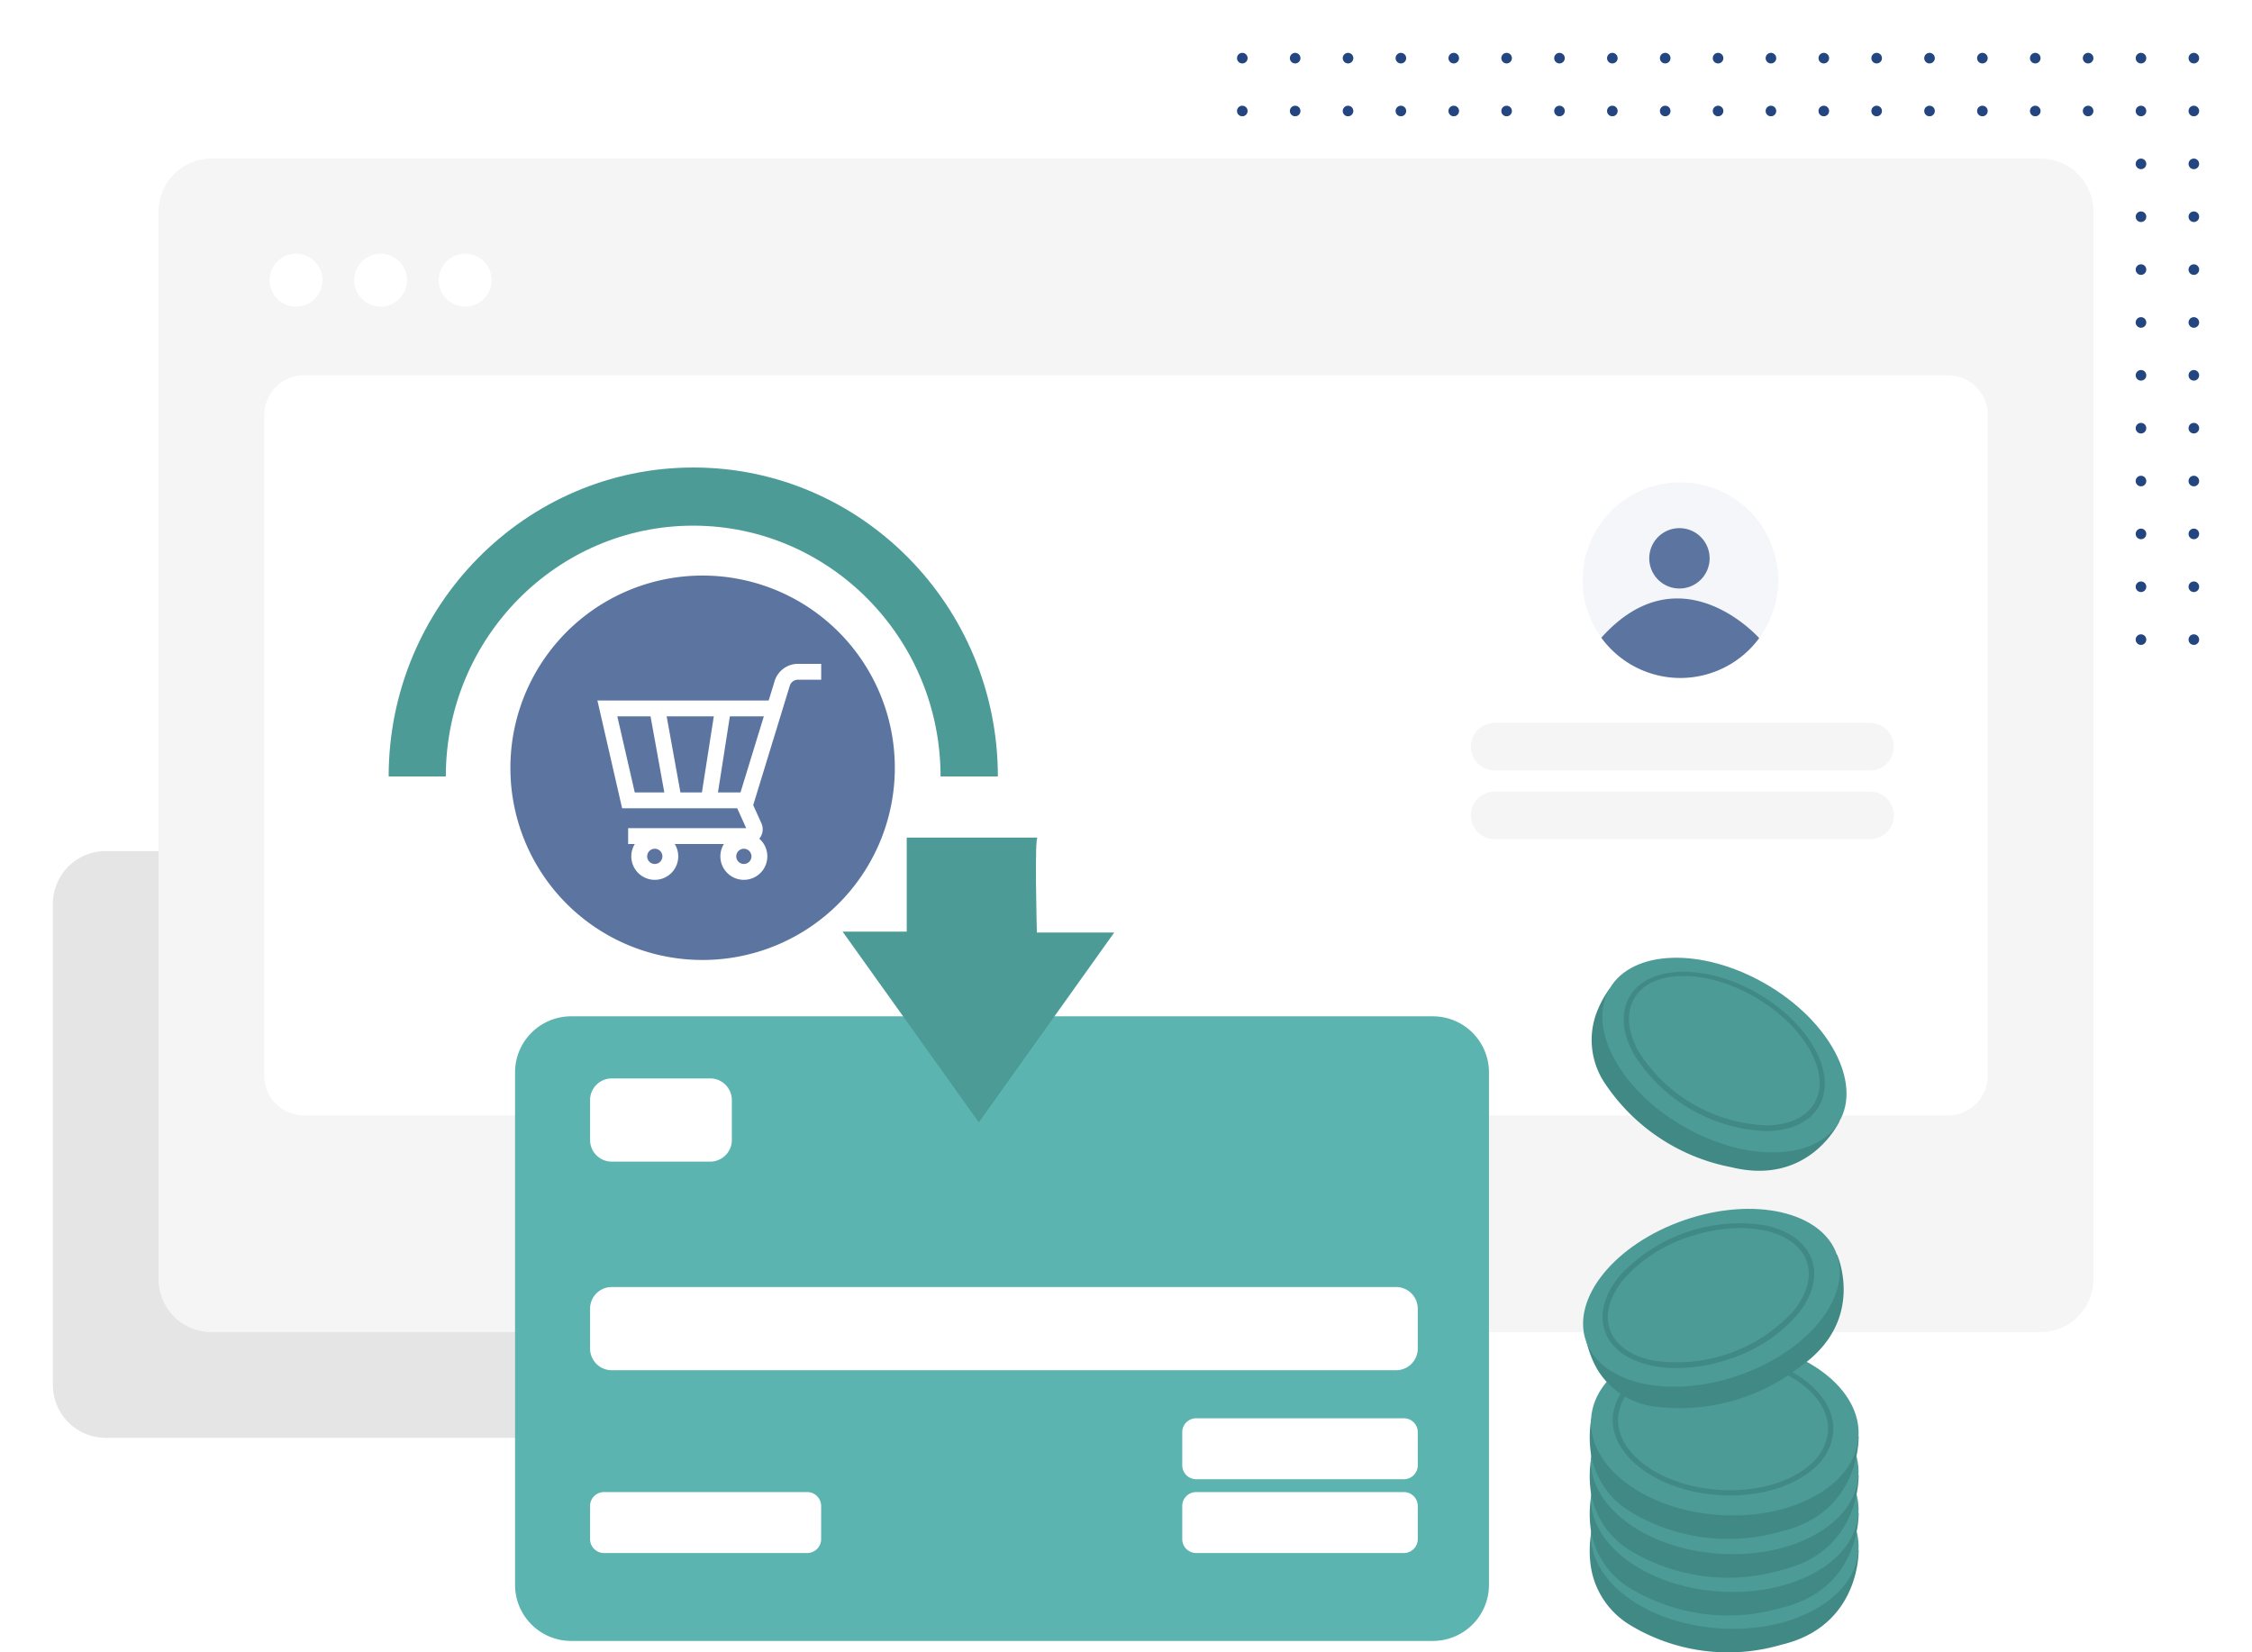 <svg xmlns="http://www.w3.org/2000/svg" xmlns:xlink="http://www.w3.org/1999/xlink" viewBox="0 0 426 312.586"><defs><linearGradient id="a" x1="386.437" x2="388.268" y1="29.399" y2="58.397" gradientUnits="objectBoundingBox"><stop offset="0" stop-color="#fedd62"/><stop offset="1" stop-color="#ffc22f"/></linearGradient><linearGradient xlink:href="#a" id="c" x1="387.353" x2="389.183" y1="21.682" y2="50.68"/><linearGradient xlink:href="#a" id="d" x1="388.297" x2="390.127" y1="13.78" y2="42.778"/><filter id="b" width="426" height="282" x="0" y="0" filterUnits="userSpaceOnUse"><feOffset/><feGaussianBlur result="blur" stdDeviation="10"/><feFlood flood-color="#262626" flood-opacity=".078"/><feComposite in2="blur" operator="in"/><feComposite in="SourceGraphic"/></filter></defs><g data-name="Group 140"><path fill="#e5e5e5" d="M20 161h163a10 10 0 0 1 10 10v91a10 10 0 0 1-10 10H20a10 10 0 0 1-10-10v-91a10 10 0 0 1 10-10Z" data-name="Path 927"/><path fill="#234580" d="M235 10a1 1 0 1 1-1 1 1 1 0 0 1 1-1Z" data-name="Path 699"/><path fill="#234580" d="M245 10a1 1 0 1 1-1 1 1 1 0 0 1 1-1Z" data-name="Path 700"/><path fill="#234580" d="M255 10a1 1 0 1 1-1 1 1 1 0 0 1 1-1Z" data-name="Path 701"/><path fill="#234580" d="M265 10a1 1 0 1 1-1 1 1 1 0 0 1 1-1Z" data-name="Path 702"/><path fill="#234580" d="M275 10a1 1 0 1 1-1 1 1 1 0 0 1 1-1Z" data-name="Path 703"/><path fill="#234580" d="M285 10a1 1 0 1 1-1 1 1 1 0 0 1 1-1Z" data-name="Path 704"/><path fill="#234580" d="M295 10a1 1 0 1 1-1 1 1 1 0 0 1 1-1Z" data-name="Path 705"/><path fill="#234580" d="M305 10a1 1 0 1 1-1 1 1 1 0 0 1 1-1Z" data-name="Path 706"/><path fill="#234580" d="M315 10a1 1 0 1 1-1 1 1 1 0 0 1 1-1Z" data-name="Path 707"/><path fill="#234580" d="M325 10a1 1 0 1 1-1 1 1 1 0 0 1 1-1Z" data-name="Path 708"/><path fill="#234580" d="M335 10a1 1 0 1 1-1 1 1 1 0 0 1 1-1Z" data-name="Path 709"/><path fill="#234580" d="M345 10a1 1 0 1 1-1 1 1 1 0 0 1 1-1Z" data-name="Path 710"/><path fill="#234580" d="M355 10a1 1 0 1 1-1 1 1 1 0 0 1 1-1Z" data-name="Path 711"/><path fill="#234580" d="M365 10a1 1 0 1 1-1 1 1 1 0 0 1 1-1Z" data-name="Path 712"/><path fill="#234580" d="M375 10a1 1 0 1 1-1 1 1 1 0 0 1 1-1Z" data-name="Path 713"/><path fill="#234580" d="M385 10a1 1 0 1 1-1 1 1 1 0 0 1 1-1Z" data-name="Path 714"/><path fill="#234580" d="M395 10a1 1 0 1 1-1 1 1 1 0 0 1 1-1Z" data-name="Path 715"/><path fill="#234580" d="M405 10a1 1 0 1 1-1 1 1 1 0 0 1 1-1Z" data-name="Path 716"/><path fill="#234580" d="M415 10a1 1 0 1 1-1 1 1 1 0 0 1 1-1Z" data-name="Path 717"/><path fill="#234580" d="M235 20a1 1 0 1 1-1 1 1 1 0 0 1 1-1Z" data-name="Path 718"/><path fill="#234580" d="M245 20a1 1 0 1 1-1 1 1 1 0 0 1 1-1Z" data-name="Path 719"/><path fill="#234580" d="M255 20a1 1 0 1 1-1 1 1 1 0 0 1 1-1Z" data-name="Path 720"/><path fill="#234580" d="M265 20a1 1 0 1 1-1 1 1 1 0 0 1 1-1Z" data-name="Path 721"/><path fill="#234580" d="M275 20a1 1 0 1 1-1 1 1 1 0 0 1 1-1Z" data-name="Path 722"/><path fill="#234580" d="M285 20a1 1 0 1 1-1 1 1 1 0 0 1 1-1Z" data-name="Path 723"/><path fill="#234580" d="M295 20a1 1 0 1 1-1 1 1 1 0 0 1 1-1Z" data-name="Path 724"/><path fill="#234580" d="M305 20a1 1 0 1 1-1 1 1 1 0 0 1 1-1Z" data-name="Path 725"/><path fill="#234580" d="M315 20a1 1 0 1 1-1 1 1 1 0 0 1 1-1Z" data-name="Path 726"/><path fill="#234580" d="M325 20a1 1 0 1 1-1 1 1 1 0 0 1 1-1Z" data-name="Path 727"/><path fill="#234580" d="M335 20a1 1 0 1 1-1 1 1 1 0 0 1 1-1Z" data-name="Path 728"/><path fill="#234580" d="M345 20a1 1 0 1 1-1 1 1 1 0 0 1 1-1Z" data-name="Path 729"/><path fill="#234580" d="M355 20a1 1 0 1 1-1 1 1 1 0 0 1 1-1Z" data-name="Path 730"/><path fill="#234580" d="M365 20a1 1 0 1 1-1 1 1 1 0 0 1 1-1Z" data-name="Path 731"/><path fill="#234580" d="M375 20a1 1 0 1 1-1 1 1 1 0 0 1 1-1Z" data-name="Path 732"/><path fill="#234580" d="M385 20a1 1 0 1 1-1 1 1 1 0 0 1 1-1Z" data-name="Path 733"/><path fill="#234580" d="M395 20a1 1 0 1 1-1 1 1 1 0 0 1 1-1Z" data-name="Path 734"/><path fill="#234580" d="M405 20a1 1 0 1 1-1 1 1 1 0 0 1 1-1Z" data-name="Path 735"/><path fill="#234580" d="M415 20a1 1 0 1 1-1 1 1 1 0 0 1 1-1Z" data-name="Path 736"/><path fill="#234580" d="M405 30a1 1 0 1 1-1 1 1 1 0 0 1 1-1Z" data-name="Path 754"/><path fill="#234580" d="M415 30a1 1 0 1 1-1 1 1 1 0 0 1 1-1Z" data-name="Path 755"/><path fill="#234580" d="M405 40a1 1 0 1 1-1 1 1 1 0 0 1 1-1Z" data-name="Path 773"/><path fill="#234580" d="M415 40a1 1 0 1 1-1 1 1 1 0 0 1 1-1Z" data-name="Path 774"/><path fill="#234580" d="M405 50a1 1 0 1 1-1 1 1 1 0 0 1 1-1Z" data-name="Path 792"/><path fill="#234580" d="M415 50a1 1 0 1 1-1 1 1 1 0 0 1 1-1Z" data-name="Path 793"/><path fill="#234580" d="M405 60a1 1 0 1 1-1 1 1 1 0 0 1 1-1Z" data-name="Path 811"/><path fill="#234580" d="M415 60a1 1 0 1 1-1 1 1 1 0 0 1 1-1Z" data-name="Path 812"/><path fill="#234580" d="M405 70a1 1 0 1 1-1 1 1 1 0 0 1 1-1Z" data-name="Path 830"/><path fill="#234580" d="M415 70a1 1 0 1 1-1 1 1 1 0 0 1 1-1Z" data-name="Path 831"/><path fill="#234580" d="M405 80a1 1 0 1 1-1 1 1 1 0 0 1 1-1Z" data-name="Path 849"/><path fill="#234580" d="M415 80a1 1 0 1 1-1 1 1 1 0 0 1 1-1Z" data-name="Path 850"/><path fill="#234580" d="M405 90a1 1 0 1 1-1 1 1 1 0 0 1 1-1Z" data-name="Path 868"/><path fill="#234580" d="M415 90a1 1 0 1 1-1 1 1 1 0 0 1 1-1Z" data-name="Path 869"/><path fill="#234580" d="M405 100a1 1 0 1 1-1 1 1 1 0 0 1 1-1Z" data-name="Path 887"/><path fill="#234580" d="M415 100a1 1 0 1 1-1 1 1 1 0 0 1 1-1Z" data-name="Path 888"/><path fill="#234580" d="M405 110a1 1 0 1 1-1 1 1 1 0 0 1 1-1Z" data-name="Path 906"/><path fill="#234580" d="M415 110a1 1 0 1 1-1 1 1 1 0 0 1 1-1Z" data-name="Path 907"/><path fill="#234580" d="M405 120a1 1 0 1 1-1 1 1 1 0 0 1 1-1Z" data-name="Path 925"/><path fill="#234580" d="M415 120a1 1 0 1 1-1 1 1 1 0 0 1 1-1Z" data-name="Path 926"/><g filter="url(#b)"><path fill="#f5f5f5" d="M40 30h346a10 10 0 0 1 10 10v202a10 10 0 0 1-10 10H40a10 10 0 0 1-10-10V40a10 10 0 0 1 10-10Z" data-name="Path 698"/></g><path fill="#fff" d="M368.744 71H57.256A7.5 7.5 0 0 0 50 78.723V203.28a7.5 7.5 0 0 0 7.256 7.723h311.488A7.5 7.5 0 0 0 376 203.28V78.723A7.5 7.5 0 0 0 368.744 71Z" data-name="Path 21"/><path fill="#f4f6f9" d="M317.871 128.25a18.5 18.5 0 1 0-18.5-18.5 18.5 18.5 0 0 0 18.5 18.5Z" data-name="Path 22"/><path fill="#5b75a0" d="M317.691 111.33a5.71 5.71 0 1 0-5.71-5.71 5.71 5.71 0 0 0 5.71 5.71Z" data-name="Path 23"/><path fill="#5b75a0" fill-rule="evenodd" d="M332.772 120.715a18.5 18.5 0 0 1-29.858-.076c15-16.753 29.857.07 29.857.07Z" data-name="Path 24"/><path fill="#f5f5f5" d="M353.741 136.75h-71a4.5 4.5 0 0 0 0 9h71a4.5 4.5 0 0 0 0-9Z" data-name="Path 25"/><path fill="#f5f5f5" d="M353.741 149.75h-71a4.5 4.5 0 1 0 0 9h71a4.5 4.5 0 0 0 0-9Z" data-name="Path 26"/><path fill="#5b75a0" d="M132.801 181.6a36.36 36.36 0 1 0-36.25-36.36 36.305 36.305 0 0 0 36.25 36.36Z" data-name="Path 27"/><path fill="none" stroke="#fff" stroke-miterlimit="10" stroke-width="3" d="M155.341 127.08h-4.38a3.13 3.13 0 0 0-3 2.22l-7.08 23.11 1.78 3.94a1.291 1.291 0 0 1-1.18 1.82h-22.66" data-name="Path 28"/><path fill="none" stroke="#fff" stroke-miterlimit="10" stroke-width="3" d="M146.141 134.01h-31.25l3.99 17.4h22.83" data-name="Path 29"/><path fill="none" stroke="#fff" stroke-miterlimit="10" stroke-width="3" d="m124.361 134.28 3.05 16.85" data-name="Path 30"/><path fill="none" stroke="#fff" stroke-miterlimit="10" stroke-width="3" d="m136.781 134.01-2.72 17.4" data-name="Path 31"/><path fill="none" stroke="#fff" stroke-miterlimit="10" stroke-width="3" d="M140.711 164.94a2.94 2.94 0 1 0-2.94-2.94 2.94 2.94 0 0 0 2.94 2.94Z" data-name="Path 32"/><path fill="none" stroke="#fff" stroke-miterlimit="10" stroke-width="3" d="M123.861 164.94a2.94 2.94 0 1 0-2.94-2.94 2.94 2.94 0 0 0 2.94 2.94Z" data-name="Path 33"/><path fill="#5bb4b0" d="M271.051 192.26h-163.01a10.61 10.61 0 0 0-10.61 10.61v96.94a10.61 10.61 0 0 0 10.61 10.61h163.01a10.61 10.61 0 0 0 10.61-10.61v-96.94a10.61 10.61 0 0 0-10.61-10.61Z" data-name="Path 81"/><path fill="#fff" d="M134.341 204.01h-18.62a4.1 4.1 0 0 0-4.1 4.1v7.54a4.1 4.1 0 0 0 4.1 4.1h18.62a4.1 4.1 0 0 0 4.1-4.1v-7.54a4.1 4.1 0 0 0-4.1-4.1Z" data-name="Path 82"/><path fill="#fff" d="M264.091 243.47h-148.37a4.1 4.1 0 0 0-4.1 4.1v7.54a4.1 4.1 0 0 0 4.1 4.1h148.37a4.1 4.1 0 0 0 4.1-4.1v-7.54a4.1 4.1 0 0 0-4.1-4.1Z" data-name="Path 83"/><path fill="#fff" d="M265.561 268.3h-39.29a2.63 2.63 0 0 0-2.63 2.63v6.27a2.629 2.629 0 0 0 2.63 2.63h39.29a2.629 2.629 0 0 0 2.63-2.63v-6.27a2.63 2.63 0 0 0-2.63-2.63Z" data-name="Path 84"/><path fill="#fff" d="M265.561 282.26h-39.29a2.63 2.63 0 0 0-2.63 2.63v6.27a2.629 2.629 0 0 0 2.63 2.63h39.29a2.629 2.629 0 0 0 2.63-2.63v-6.27a2.63 2.63 0 0 0-2.63-2.63Z" data-name="Path 85"/><path fill="#fff" d="M152.701 282.26h-38.45a2.63 2.63 0 0 0-2.63 2.63v6.27a2.629 2.629 0 0 0 2.63 2.63h38.45a2.63 2.63 0 0 0 2.63-2.63v-6.27a2.631 2.631 0 0 0-2.63-2.63Z" data-name="Path 86"/><path fill="#4c9b97" d="M196.301 158.45h-24.78v17.79h-12.13l25.77 36.08 25.61-35.91h-14.63s-.5-18.63.16-17.96Z" data-name="Path 87"/><path fill="#4c9b97" d="M188.761 146.89h-10.84c0-26.16-21-47.45-46.8-47.45s-46.79 21.29-46.79 47.45h-10.81c0-32.23 25.86-58.45 57.64-58.45s57.6 26.22 57.6 58.45Z" data-name="Path 88"/><path fill="#418985" d="M347.951 212.15s-5.66 12.31-20.46 8.65a37.081 37.081 0 0 1-23.79-15.7 14.726 14.726 0 0 1-1.85-13.06 19.346 19.346 0 0 1 2.62-5Z" data-name="Path 89"/><path fill="#4c9b97" d="M347.941 212.144c4.3-7.442-1.952-19.094-13.957-26.025s-25.22-6.517-29.517.925 1.952 19.1 13.957 26.026 25.22 6.517 29.517-.926Z" data-name="Path 90"/><path fill="#418985" d="M333.891 213.98a31 31 0 0 1-24.82-14.55c-2.24-4.05-2.54-7.92-.82-10.89 3.49-6 14.37-6.32 24.25-.61s15.09 15.26 11.6 21.31c-1.71 3-5.21 4.65-9.85 4.74Zm-24.78-25c-1.53 2.65-1.23 6.17.83 9.91a29.949 29.949 0 0 0 24.3 14c4.27-.08 7.46-1.59 9-4.24 3.22-5.57-1.82-14.52-11.23-20s-19.67-5.32-22.89.25Z" data-name="Path 91"/><path fill="#418985" d="M351.591 293.21s.42 14.39-14.6 17.92a35.79 35.79 0 0 1-28.56-3.67 15.682 15.682 0 0 1-7.56-11.55 21.424 21.424 0 0 1 .13-6Z" data-name="Path 92"/><path fill="#4c9b97" d="M351.557 293.3c.634-9.112-10.174-17.287-24.14-18.259s-25.8 5.628-26.437 14.74 10.174 17.288 24.141 18.26 25.8-5.628 26.436-14.741Z" data-name="Path 93"/><path fill="url(#a)" d="M360.76 277.37c-.7 0-1.42 0-2.14-.07-11.49-.74-20.49-7.36-20.06-14.74a10.173 10.173 0 0 1 3.72-7c4.07-3.6 10.77-5.48 17.92-5 11.5.74 20.5 7.36 20.07 14.74a10.173 10.173 0 0 1-3.72 7c-3.67 3.23-9.46 5.07-15.79 5.07Zm-21.2-14.75c-.4 6.83 8.18 13 19.13 13.69 6.89.45 13.32-1.34 17.2-4.77a9.245 9.245 0 0 0 3.38-6.34c.4-6.83-8.18-13-19.13-13.69-6.89-.45-13.32 1.34-17.2 4.77a9.156 9.156 0 0 0-3.38 6.34Z" data-name="Path 94" transform="translate(-33.479 26.98)"/><path fill="#418985" d="M351.591 286.23s.42 14.39-14.6 17.92a35.79 35.79 0 0 1-28.56-3.67 15.692 15.692 0 0 1-7.56-11.5 21.424 21.424 0 0 1 .13-6Z" data-name="Path 95"/><path fill="#4c9b97" d="M351.554 286.326c.634-9.113-10.174-17.288-24.141-18.26s-25.8 5.628-26.436 14.741 10.174 17.288 24.14 18.26 25.8-5.628 26.437-14.741Z" data-name="Path 96"/><path fill="url(#c)" d="M360.77 270.39c-.71 0-1.43 0-2.15-.07-11.49-.74-20.49-7.36-20.06-14.74a10.173 10.173 0 0 1 3.72-7c4.07-3.61 10.78-5.48 17.92-5 11.5.74 20.5 7.36 20.07 14.74a10.183 10.183 0 0 1-3.72 7c-3.67 3.23-9.46 5.07-15.78 5.07Zm-21.21-14.75c-.4 6.83 8.18 13 19.13 13.68 6.89.45 13.32-1.33 17.2-4.76a9.26 9.26 0 0 0 3.38-6.34c.4-6.83-8.18-13-19.13-13.69-6.9-.45-13.32 1.34-17.2 4.77a9.156 9.156 0 0 0-3.38 6.34Z" data-name="Path 97" transform="translate(-33.479 26.98)"/><path fill="#418985" d="M351.591 279.08s.42 14.39-14.6 17.92a35.754 35.754 0 0 1-28.56-3.66 15.706 15.706 0 0 1-7.56-11.55 21.462 21.462 0 0 1 .13-6Z" data-name="Path 98"/><path fill="#4c9b97" d="M351.551 279.18c.634-9.113-10.174-17.288-24.14-18.26s-25.8 5.628-26.437 14.741 10.174 17.288 24.141 18.259 25.806-5.628 26.436-14.74Z" data-name="Path 99"/><path fill="url(#d)" d="M360.77 263.24c-.71 0-1.43 0-2.15-.07-11.49-.74-20.49-7.36-20.06-14.74a10.183 10.183 0 0 1 3.72-7c4.07-3.6 10.78-5.48 17.92-5 11.5.74 20.5 7.36 20.07 14.74a10.173 10.173 0 0 1-3.72 7c-3.67 3.23-9.46 5.07-15.78 5.07Zm-21.21-14.75c-.4 6.83 8.18 13 19.13 13.69 6.89.45 13.31-1.34 17.2-4.77a9.245 9.245 0 0 0 3.38-6.34c.4-6.83-8.18-13-19.13-13.68-6.9-.46-13.32 1.33-17.2 4.76a9.182 9.182 0 0 0-3.38 6.34Z" data-name="Path 100" transform="translate(-33.479 26.98)"/><path fill="#418985" d="M351.591 271.76s.42 14.39-14.6 17.92a35.74 35.74 0 0 1-28.56-3.7 15.683 15.683 0 0 1-7.56-11.54 21.462 21.462 0 0 1 .13-6Z" data-name="Path 101"/><path fill="#4c9b97" d="M351.559 271.852c.634-9.113-10.174-17.288-24.141-18.26s-25.8 5.628-26.437 14.741 10.175 17.287 24.141 18.259 25.799-5.628 26.437-14.74Z" data-name="Path 102"/><path fill="#418985" d="M327.291 282.9c-.71 0-1.43 0-2.15-.07-11.49-.74-20.49-7.36-20.06-14.74a10.183 10.183 0 0 1 3.72-7c4.07-3.6 10.78-5.48 17.92-5 11.5.74 20.5 7.36 20.07 14.74a10.173 10.173 0 0 1-3.72 7c-3.67 3.23-9.46 5.07-15.78 5.07Zm-21.21-14.75c-.4 6.83 8.18 13 19.13 13.69 6.89.45 13.32-1.34 17.2-4.77a9.245 9.245 0 0 0 3.38-6.34c.4-6.83-8.18-13-19.13-13.68-6.89-.45-13.32 1.33-17.2 4.76a9.182 9.182 0 0 0-3.38 6.34Z" data-name="Path 103"/><path fill="#418985" d="M347.521 237.36s5.57 12.36-6.91 21.12a37.1 37.1 0 0 1-27.46 7.62 14.759 14.759 0 0 1-11.07-7.18 19.382 19.382 0 0 1-2-5.26Z" data-name="Path 104"/><path fill="#4c9b97" d="M328.789 260.225c13.112-4.5 21.48-14.736 18.691-22.864s-15.68-11.07-28.792-6.571-21.48 14.736-18.69 22.864 15.679 11.071 28.791 6.571Z" data-name="Path 105"/><path fill="#418985" d="M317.161 258.81a23.437 23.437 0 0 1-4.82-.49c-4.53-1-7.64-3.3-8.75-6.54s-.09-7 2.89-10.54a30.93 30.93 0 0 1 27.51-9.43c4.53 1 7.64 3.29 8.76 6.53s.08 7-2.9 10.54a28.6 28.6 0 0 1-12.57 8.15 31.354 31.354 0 0 1-10.12 1.78Zm12-26.49a30.683 30.683 0 0 0-9.79 1.71 27.687 27.687 0 0 0-12.13 7.86c-2.75 3.27-3.71 6.67-2.72 9.57s3.85 5 8 5.88a29.922 29.922 0 0 0 26.53-9.1c2.75-3.27 3.72-6.67 2.72-9.57s-3.84-5-8-5.89a22.077 22.077 0 0 0-4.6-.46Z" data-name="Path 106"/><path fill="#fff" d="M56 48a5 5 0 1 1-5 5 5 5 0 0 1 5-5Z" data-name="Path 928"/><path fill="#fff" d="M72 48a5 5 0 1 1-5 5 5 5 0 0 1 5-5Z" data-name="Path 929"/><path fill="#fff" d="M88 48a5 5 0 1 1-5 5 5 5 0 0 1 5-5Z" data-name="Path 930"/></g></svg>